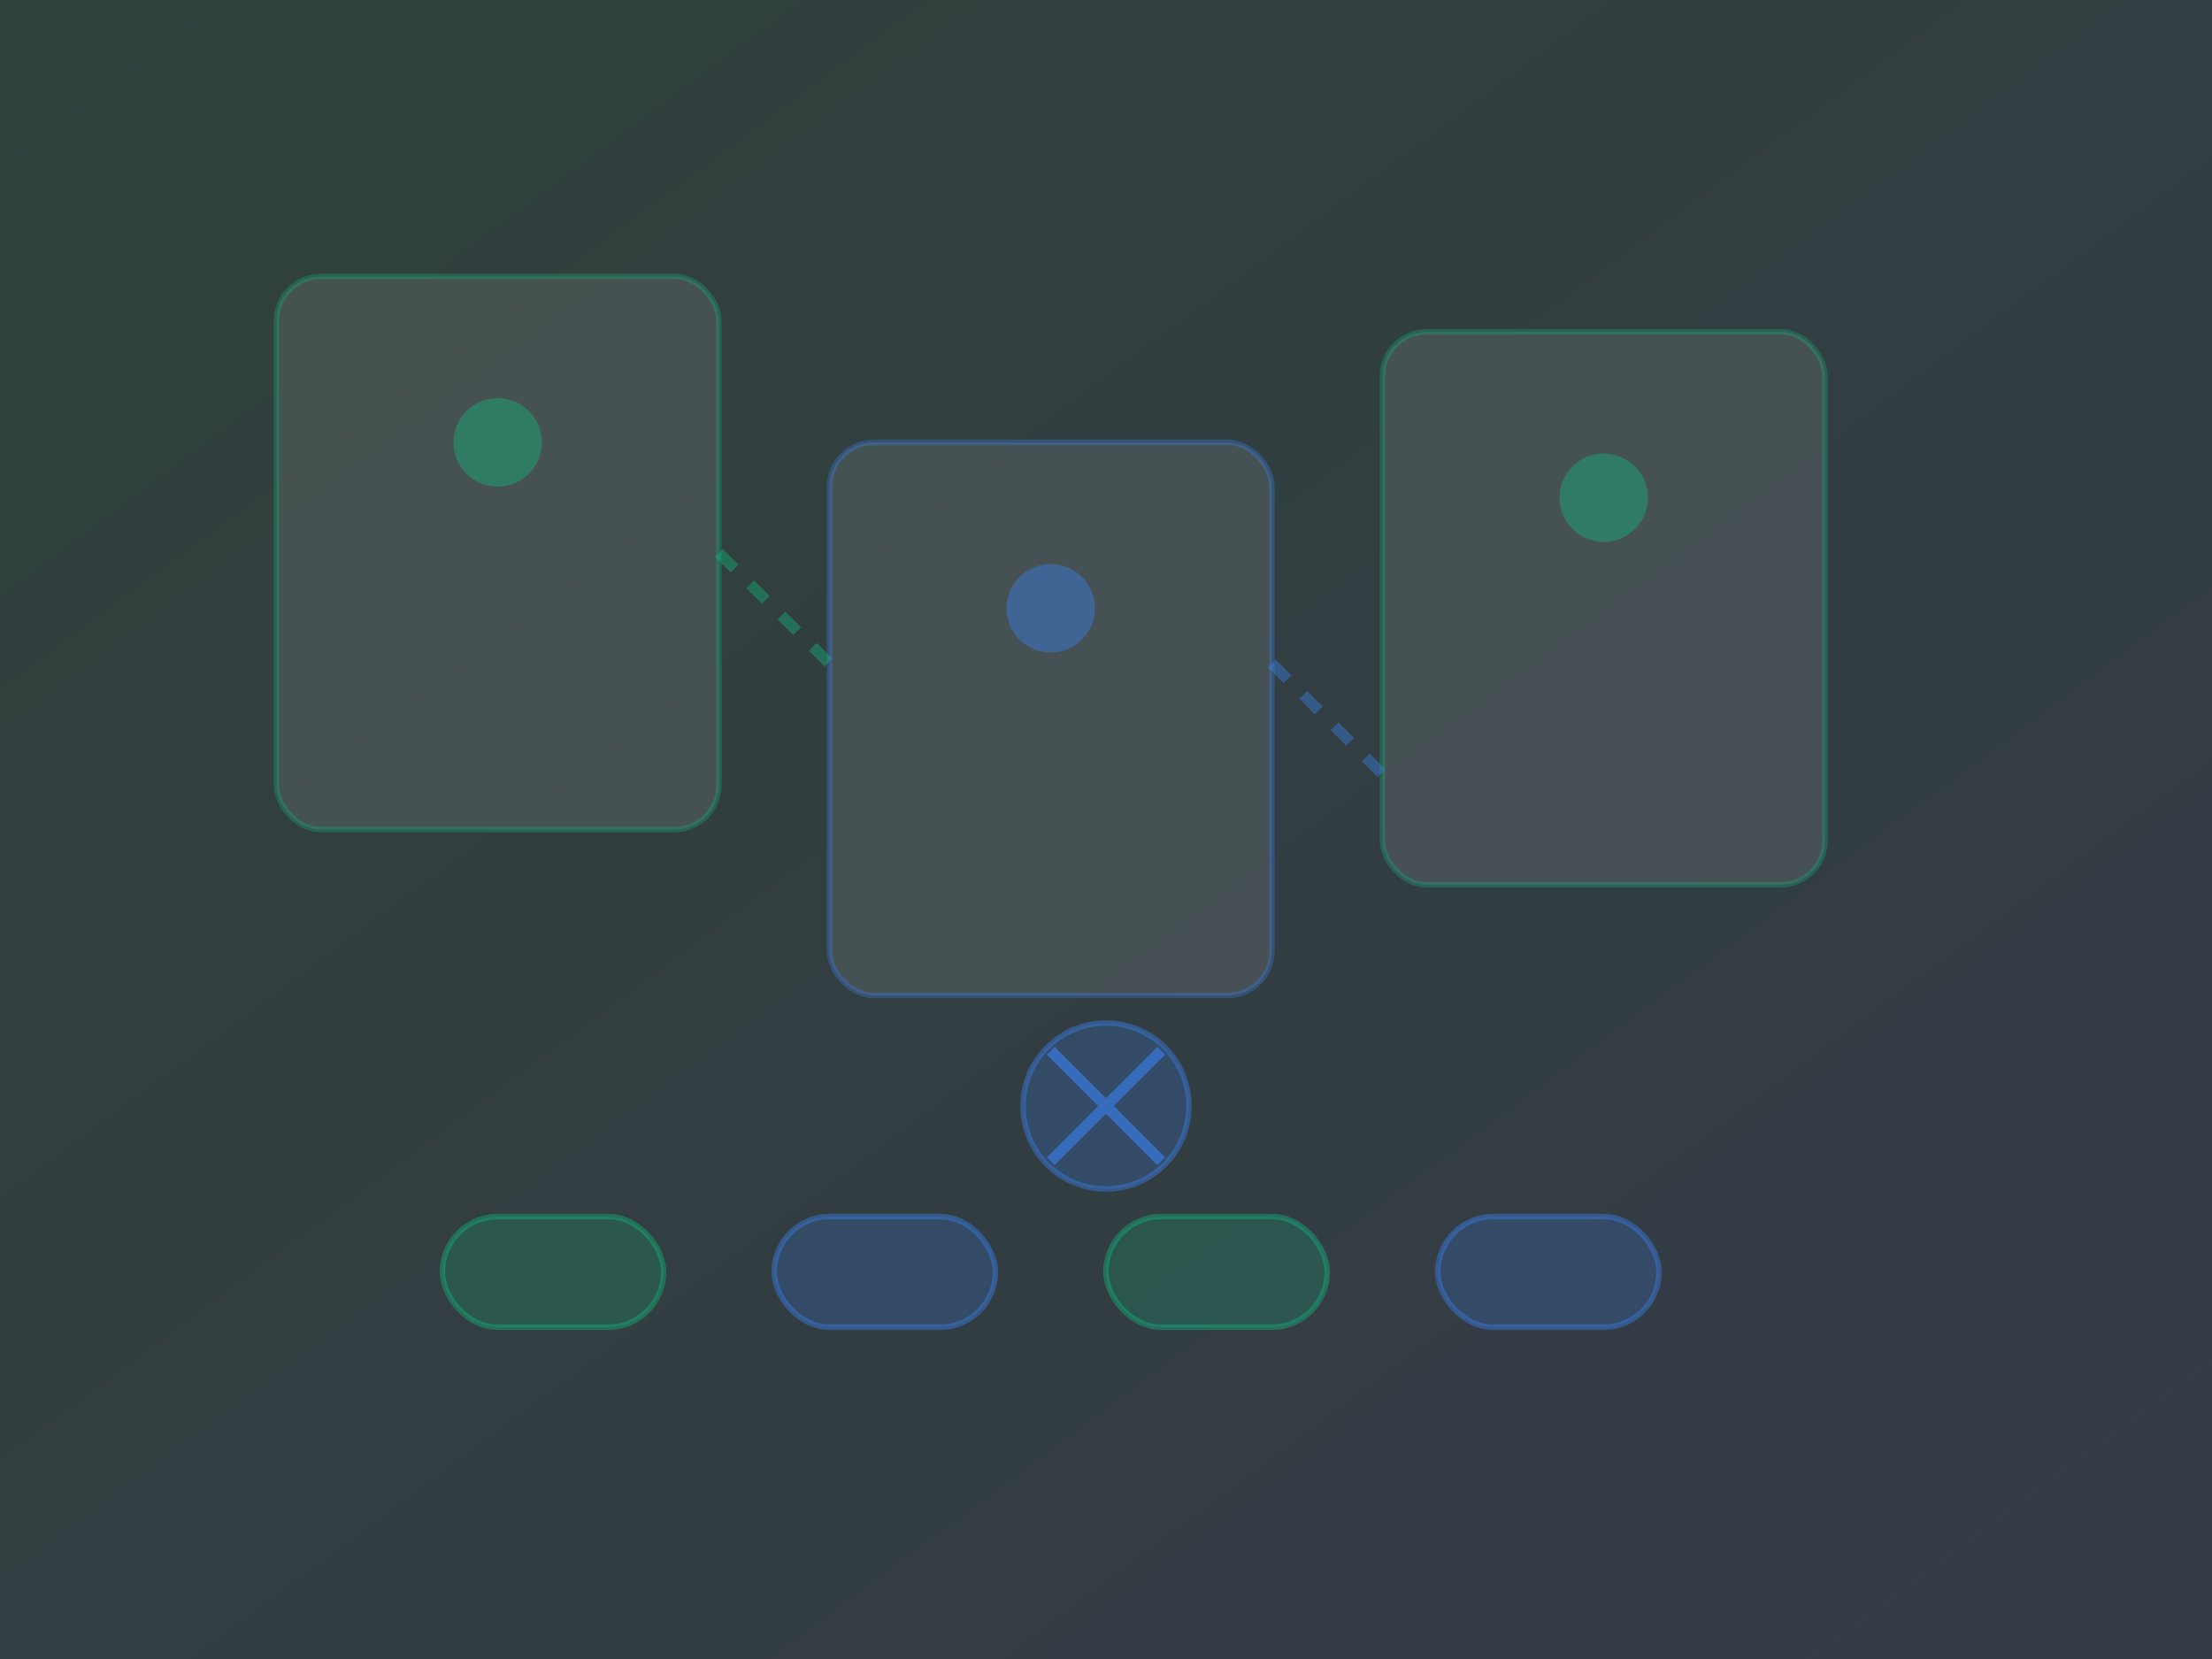 <svg xmlns="http://www.w3.org/2000/svg" viewBox="0 0 400 300" fill="none">
  <rect x="0" y="0" width="400" height="300" fill="#333333" stroke="none"/>
  <defs>
    <linearGradient id="recipeGradient" x1="0%" y1="0%" x2="100%" y2="100%">
      <stop offset="0%" stop-color="rgba(16, 185, 129, 0.1)"/>
      <stop offset="100%" stop-color="rgba(59, 130, 246, 0.1)"/>
    </linearGradient>
  </defs>
  
  <!-- Background -->
  <rect width="400" height="300" fill="url(#recipeGradient)"/>
  
  <!-- Recipe cards -->
  <rect x="50" y="50" width="80" height="100" rx="8" fill="rgba(255, 255, 255, 0.1)" stroke="rgba(16, 185, 129, 0.3)"/>
  <rect x="150" y="80" width="80" height="100" rx="8" fill="rgba(255, 255, 255, 0.1)" stroke="rgba(59, 130, 246, 0.3)"/>
  <rect x="250" y="60" width="80" height="100" rx="8" fill="rgba(255, 255, 255, 0.1)" stroke="rgba(16, 185, 129, 0.3)"/>
  
  <!-- Food icons -->
  <circle cx="90" cy="80" r="8" fill="rgba(16, 185, 129, 0.4)"/>
  <circle cx="190" cy="110" r="8" fill="rgba(59, 130, 246, 0.4)"/>
  <circle cx="290" cy="90" r="8" fill="rgba(16, 185, 129, 0.4)"/>
  
  <!-- Connection lines representing recommendations -->
  <path d="M130 100 L150 120" stroke="rgba(16, 185, 129, 0.4)" stroke-width="2" stroke-dasharray="4"/>
  <path d="M230 120 L250 140" stroke="rgba(59, 130, 246, 0.4)" stroke-width="2" stroke-dasharray="4"/>
  
  <!-- Search/filter icons -->
  <circle cx="200" cy="200" r="15" fill="rgba(59, 130, 246, 0.2)" stroke="rgba(59, 130, 246, 0.4)"/>
  <path d="M190 190 L210 210 M210 190 L190 210" stroke="rgba(59, 130, 246, 0.6)" stroke-width="2"/>
  
  <!-- Ingredient tags -->
  <rect x="80" y="220" width="40" height="20" rx="10" fill="rgba(16, 185, 129, 0.2)" stroke="rgba(16, 185, 129, 0.4)"/>
  <rect x="140" y="220" width="40" height="20" rx="10" fill="rgba(59, 130, 246, 0.2)" stroke="rgba(59, 130, 246, 0.4)"/>
  <rect x="200" y="220" width="40" height="20" rx="10" fill="rgba(16, 185, 129, 0.2)" stroke="rgba(16, 185, 129, 0.4)"/>
  <rect x="260" y="220" width="40" height="20" rx="10" fill="rgba(59, 130, 246, 0.2)" stroke="rgba(59, 130, 246, 0.4)"/>
</svg>
